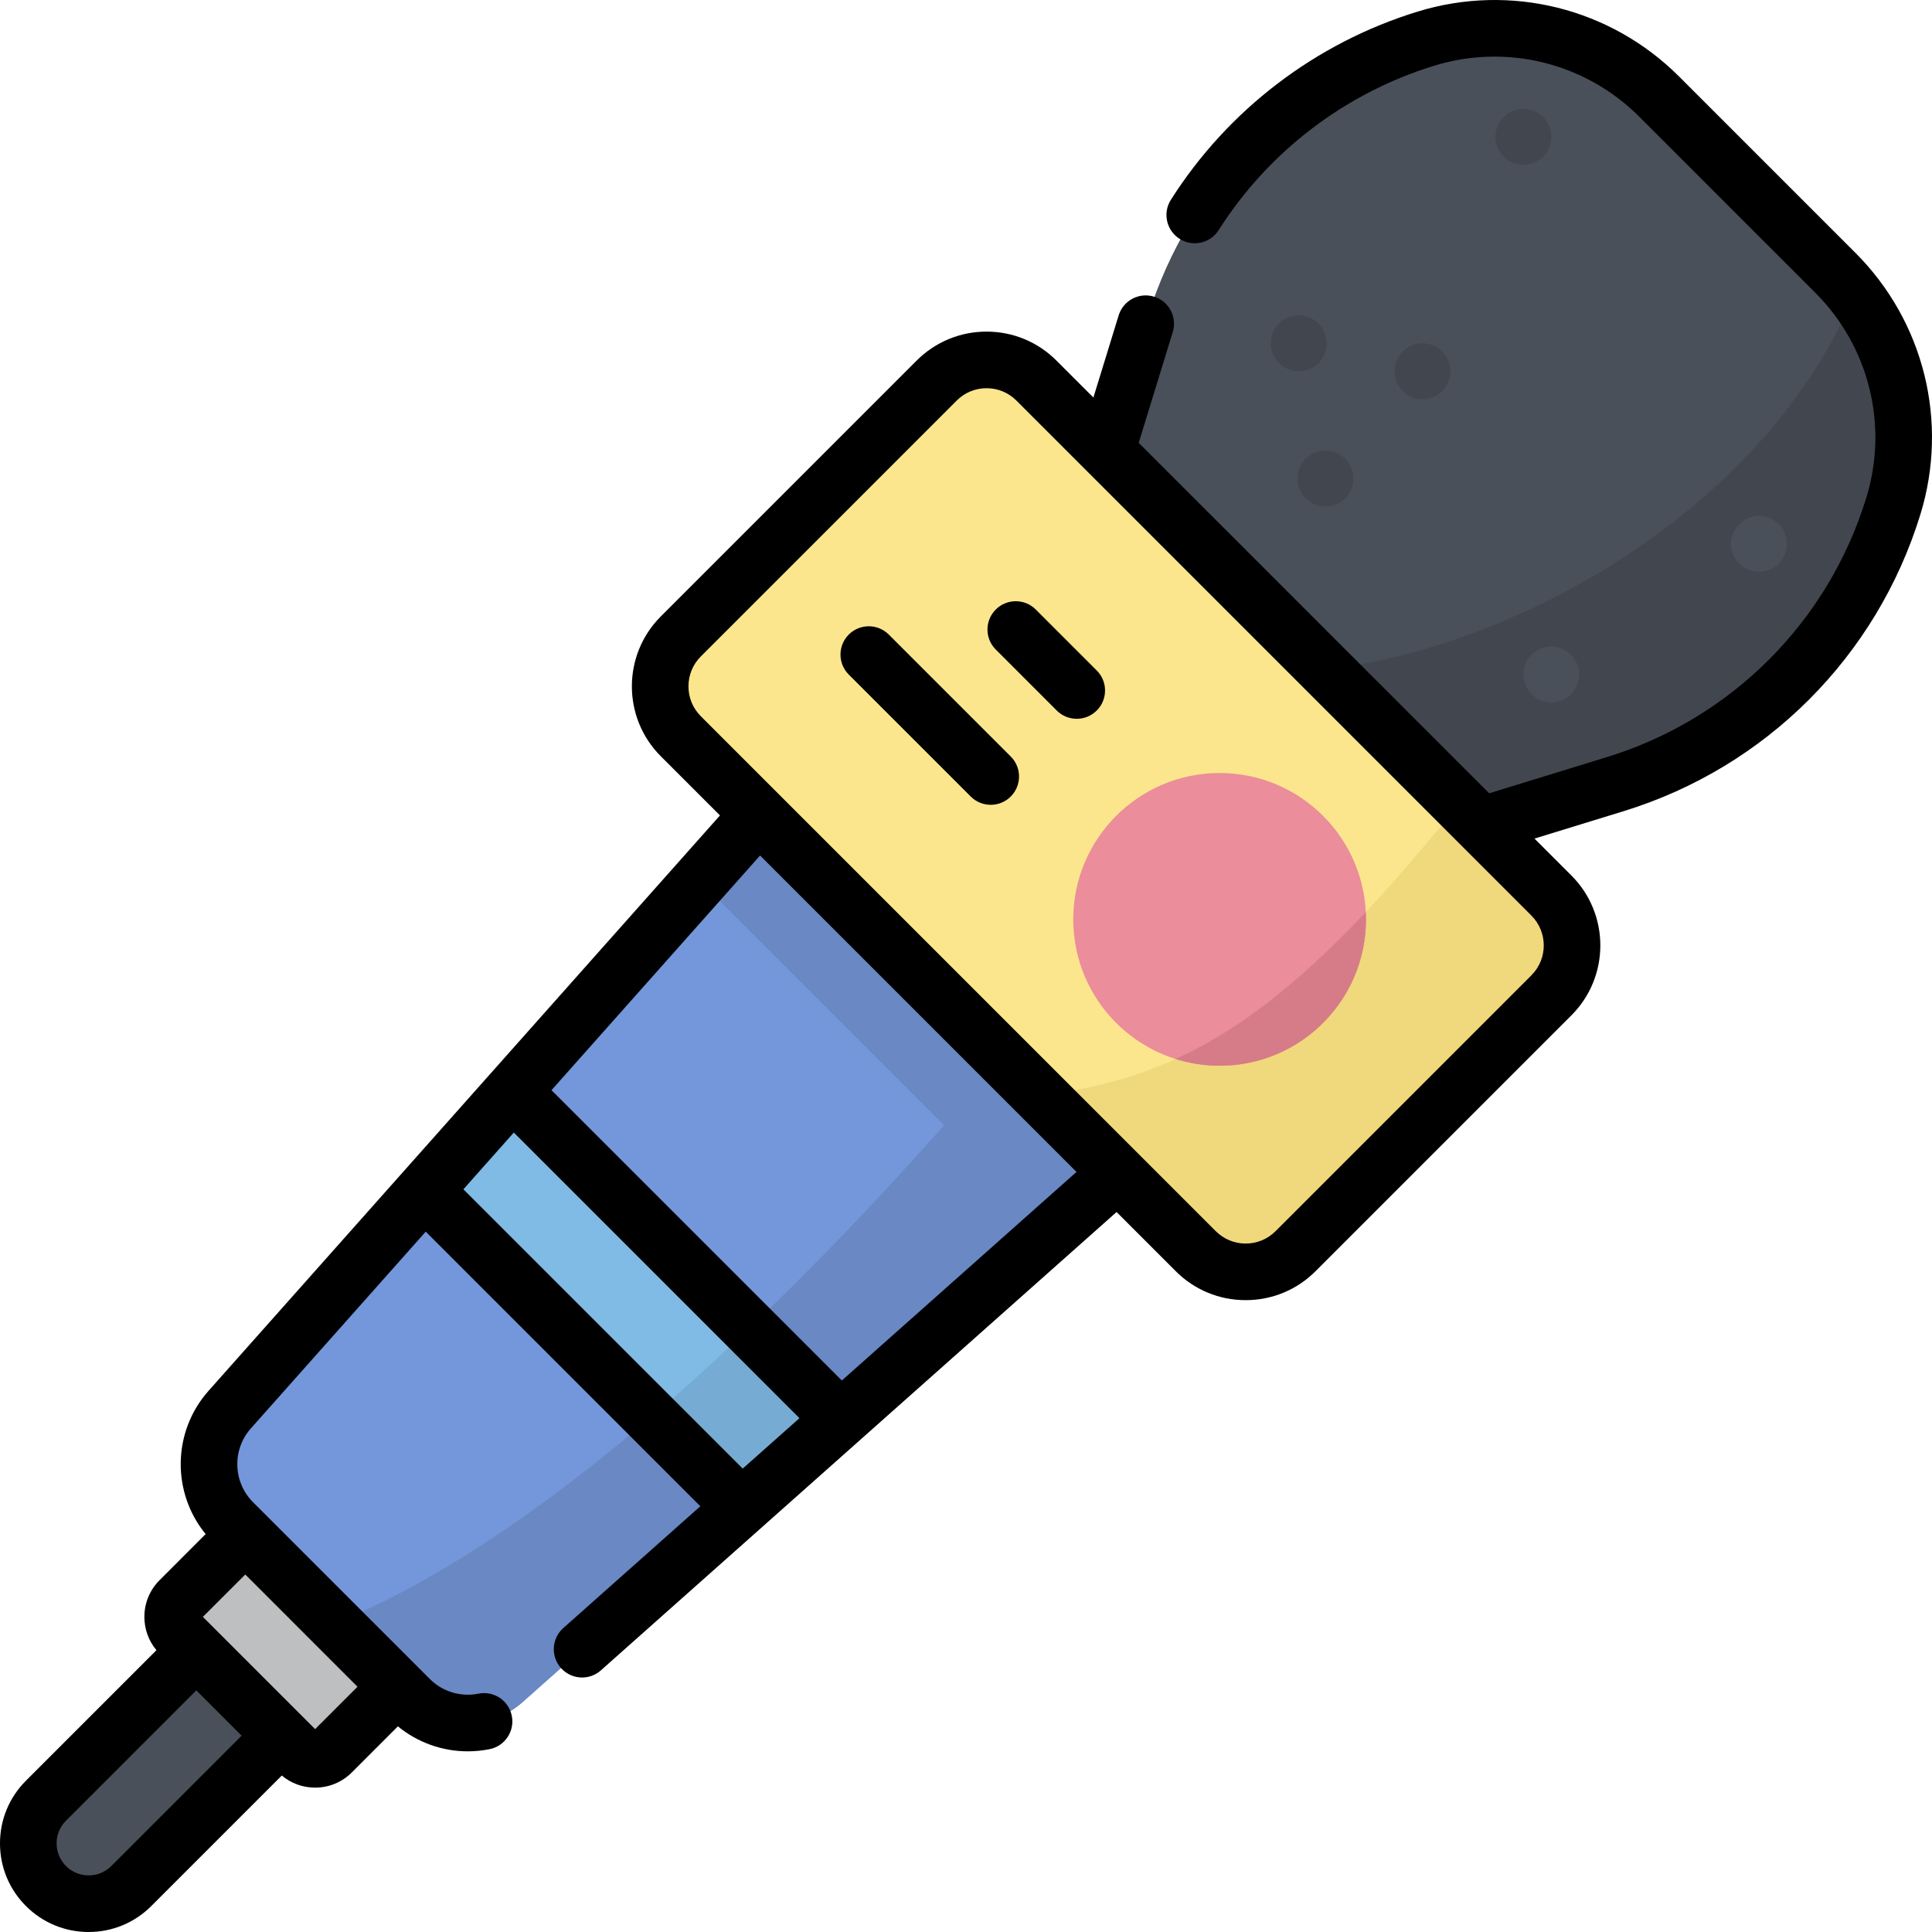 <svg height="512pt" viewBox="0 0 512 512" width="512pt" xmlns="http://www.w3.org/2000/svg"><path d="m23.488 504.5c-4.09 0-8.184-1.562-11.305-4.684-6.246-6.242-6.246-16.367 0-22.609l61.582-61.586c6.242-6.242 16.367-6.242 22.613 0 6.242 6.246 6.242 16.367 0 22.613l-61.586 61.582c-3.121 3.121-7.211 4.684-11.305 4.684zm0 0" fill="#495059"/><path d="m316.895 331.578-136.473-136.473c-7.301-7.301-7.301-19.137 0-26.438l67.809-67.812c7.301-7.301 19.141-7.301 26.441 0l136.473 136.473c7.301 7.301 7.301 19.141 0 26.441l-67.812 67.809c-7.301 7.301-19.137 7.301-26.438 0zm0 0" fill="#fce68d"/><path d="m316.895 331.578c7.301 7.301 19.137 7.301 26.438 0l67.812-67.809c7.301-7.301 7.301-19.141 0-26.441l-24.449-24.445c-46.773 58.742-74.578 72.777-111.055 77.445zm0 0" fill="#f0d87c"/><path d="m79.062 464.398-31.461-31.461c-2.453-2.453-2.453-6.434 0-8.887l17.402-17.402 40.348 40.348-17.402 17.402c-2.453 2.453-6.434 2.453-8.887 0zm0 0" fill="#bebfc0"/><path d="m296.211 310.895-95.105-95.105-140.227 157.773c-7.656 8.609-7.27 21.695.875 29.84l46.844 46.844c8.145 8.145 21.23 8.527 29.84.875zm0 0" fill="#7397da"/><path d="m201.105 215.789-15.688 17.652 64.781 64.781c-62.711 70.664-118.473 114.805-161.59 132.031l19.988 19.992c8.148 8.145 21.23 8.527 29.84.875l157.773-140.227zm0 0" fill="#6988c4"/><path d="m486.391 72.297-46.688-46.688c-16.176-16.176-39.961-22.086-61.824-15.367-35.25 10.836-62.848 38.434-73.68 73.684l-10.926 35.535 99.266 99.266 35.535-10.926c35.254-10.836 62.848-38.43 73.684-73.68 6.719-21.863.809-45.648-15.367-61.824zm0 0" fill="#495059"/><path d="m351.254 177.438 41.285 41.289 35.535-10.922c35.25-10.836 62.848-38.434 73.68-73.684 5.969-19.418 1.965-40.348-10.336-56.121-23.637 56.996-89.328 93.559-140.164 99.438zm0 0" fill="#41464f"/><path d="m351.582 90.992c0 4.09-3.312 7.402-7.402 7.402-4.086 0-7.398-3.312-7.398-7.402 0-4.086 3.312-7.398 7.398-7.398 4.09 0 7.402 3.312 7.402 7.398zm0 0" fill="#41464f"/><path d="m418.504 178.727c0 4.086-3.312 7.398-7.398 7.398-4.09 0-7.402-3.312-7.402-7.398 0-4.086 3.312-7.398 7.402-7.398 4.086 0 7.398 3.312 7.398 7.398zm0 0" fill="#495059"/><path d="m473.531 144.121c0 4.086-3.312 7.398-7.402 7.398-4.086 0-7.398-3.312-7.398-7.398 0-4.086 3.312-7.398 7.398-7.398 4.09 0 7.402 3.312 7.402 7.398zm0 0" fill="#495059"/><g fill="#41464f"><path d="m358.652 126.82c0 4.09-3.312 7.402-7.398 7.402-4.09 0-7.402-3.312-7.402-7.402 0-4.086 3.312-7.398 7.402-7.398 4.086 0 7.398 3.312 7.398 7.398zm0 0"/><path d="m384.375 98.395c0 4.086-3.312 7.398-7.402 7.398-4.086 0-7.398-3.312-7.398-7.398 0-4.086 3.312-7.402 7.398-7.402 4.09 0 7.402 3.316 7.402 7.402zm0 0"/><path d="m411.105 36.273c0 4.086-3.312 7.402-7.402 7.402-4.086 0-7.398-3.316-7.398-7.402 0-4.086 3.312-7.398 7.398-7.398 4.09 0 7.402 3.312 7.402 7.398zm0 0"/></g><path d="m362 243.648c0 21.422-17.367 38.789-38.789 38.789-21.422 0-38.789-17.367-38.789-38.789 0-21.426 17.367-38.793 38.789-38.793 21.422 0 38.789 17.367 38.789 38.793zm0 0" fill="#eb8d9a"/><path d="m350.641 271.074c8.066-8.066 11.836-18.801 11.312-29.363-18.832 19.984-34.711 31.793-50.391 38.934 13.344 4.188 28.504 1.008 39.078-9.57zm0 0" fill="#d67c88"/><path d="m196.523 399.496 26.266-23.344-86.941-86.941-23.344 26.266zm0 0" fill="#80bbe6"/><path d="m196.523 399.496 26.266-23.344-24.18-24.18c-8.887 8.469-17.578 16.328-26.047 23.559zm0 0" fill="#76acd4"/><path d="m112.504 315.477 84.02 84.02" fill="#80bbe6"/><path d="m222.789 376.152-86.941-86.941" fill="#80bbe6"/><path d="m491.695 66.996-46.691-46.691c-18.184-18.184-44.746-24.785-69.328-17.23-27.012 8.305-50.23 26.016-65.383 49.871-2.219 3.496-1.188 8.129 2.312 10.352 3.496 2.219 8.129 1.188 10.352-2.312 13.238-20.844 33.527-36.316 57.129-43.574 19.254-5.918 40.066-.746 54.312 13.5l46.691 46.691c14.246 14.246 19.418 35.059 13.5 54.316-10.117 32.91-35.809 58.598-68.719 68.715l-31.219 9.598-92.883-92.879 9.027-29.363c1.215-3.961-1.008-8.156-4.969-9.371-3.949-1.219-8.152 1.004-9.371 4.965l-6.691 21.766-9.793-9.793c-4.945-4.949-11.523-7.676-18.523-7.676-6.996 0-13.574 2.727-18.523 7.676l-67.809 67.809c-10.215 10.215-10.215 26.832 0 37.047l15.684 15.684-135.531 152.484c-9.625 10.832-9.777 26.98-.773 37.969l-12.195 12.199c-2.605 2.602-4.039 6.062-4.039 9.746 0 3.266 1.133 6.355 3.199 8.828l-34.582 34.582c-4.438 4.438-6.879 10.336-6.879 16.609 0 6.273 2.441 12.172 6.879 16.609 4.438 4.434 10.336 6.879 16.609 6.879 6.273 0 12.172-2.445 16.609-6.879l34.582-34.586c2.477 2.07 5.562 3.203 8.824 3.203 3.684 0 7.145-1.434 9.75-4.039l12.195-12.199c5.25 4.301 11.789 6.621 18.516 6.621 1.922 0 3.863-.191 5.793-.578 4.059-.816 6.691-4.77 5.875-8.828-.812-4.062-4.758-6.691-8.828-5.879-4.699.941-9.523-.512-12.902-3.895l-3.242-3.242c-.004-.004-.004-.004-.008-.004 0-.004-.004-.004-.004-.008l-43.59-43.59c-5.332-5.328-5.582-13.918-.574-19.555l46.34-52.141 72.773 72.773-36.316 32.277c-3.098 2.75-3.375 7.492-.625 10.586 1.48 1.668 3.539 2.52 5.609 2.52 1.77 0 3.551-.625 4.977-1.895l136.664-121.465 15.684 15.684c4.945 4.949 11.527 7.672 18.523 7.672 6.996 0 13.574-2.723 18.523-7.672l67.809-67.812c10.215-10.211 10.215-26.832 0-37.043l-9.793-9.793 23.625-7.262c37.668-11.582 67.07-40.98 78.648-78.648 7.555-24.582.953-51.145-17.23-69.328zm-462.203 427.52c-1.605 1.602-3.734 2.484-6.004 2.484s-4.398-.883-6.004-2.488c-1.602-1.602-2.484-3.734-2.484-6s.883-4.398 2.488-6.004l34.539-34.543 12.004 12.008zm35.512-77.258 29.738 29.742-11.234 11.234-29.742-29.742zm131.824-28.066-74.02-74.02 13.359-15.035 75.695 75.691zm26.266-23.344-76.941-76.941 55.273-62.188 83.855 83.855zm182.746-107.383-67.809 67.812c-2.117 2.113-4.926 3.277-7.918 3.277-2.992 0-5.801-1.164-7.918-3.281v.004l-136.473-136.473c-4.363-4.367-4.363-11.469 0-15.836l67.812-67.809c2.113-2.117 4.926-3.281 7.914-3.281 2.992 0 5.805 1.164 7.918 3.281l18.543 18.543c.012.008.02.016.027.027l117.902 117.902c4.367 4.363 4.367 11.469 0 15.832zm-170.301-90.301c-2.93-2.93-7.676-2.93-10.605 0-2.93 2.93-2.93 7.676 0 10.605l32.32 32.316c1.465 1.465 3.383 2.199 5.301 2.199 1.922 0 3.84-.734 5.305-2.199 2.93-2.93 2.93-7.676 0-10.605zm38.953-6.637c-2.93-2.93-7.676-2.93-10.605 0-2.93 2.93-2.93 7.68 0 10.605l16.156 16.16c1.465 1.465 3.387 2.195 5.305 2.195 1.918 0 3.84-.73 5.305-2.195 2.93-2.93 2.93-7.68 0-10.605zm0 0"/></svg>